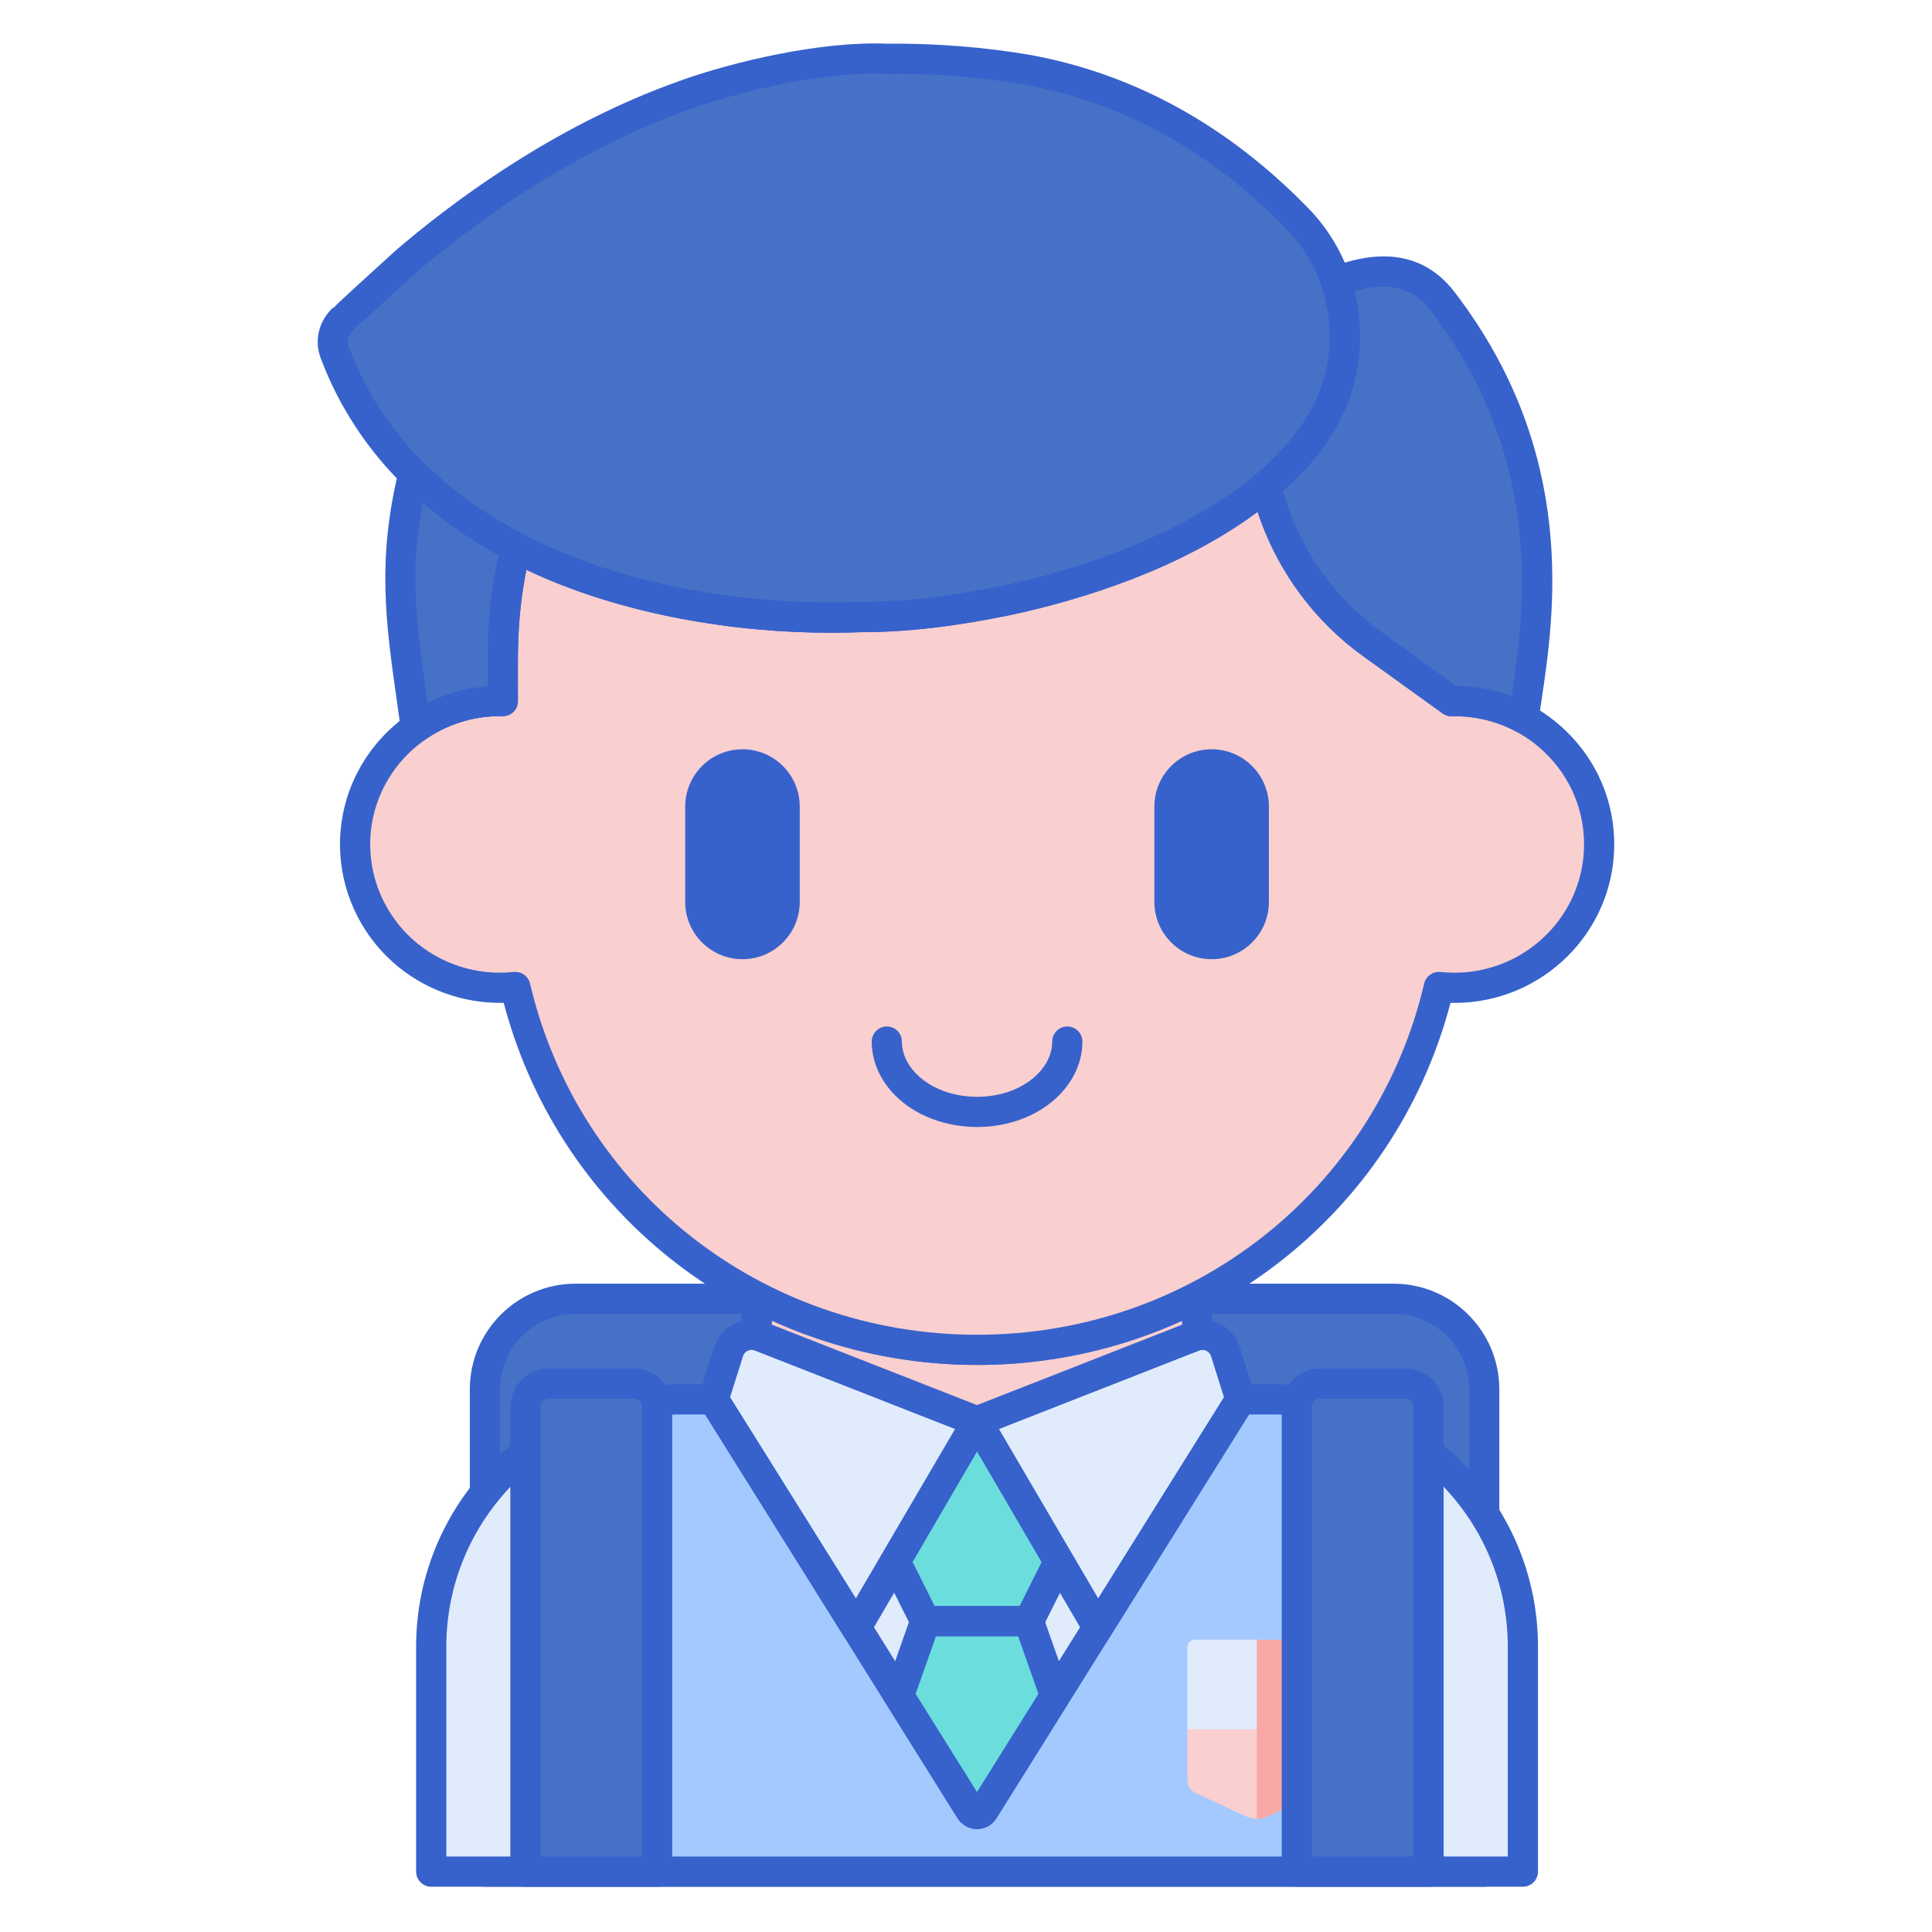 <svg id="Layer_1" enable-background="new 0 0 256 256" height="512" viewBox="0 0 256 256" width="512" xmlns="http://www.w3.org/2000/svg"><path d="m196.666 248h-132.413v-63.905c0-6.627 5.373-12 12-12h108.413c6.627 0 12 5.373 12 12z" fill="#4671c6"/><path d="m196.666 250h-132.413c-1.104 0-2-.896-2-2v-63.905c0-7.72 6.28-14 14-14h108.413c7.72 0 14 6.28 14 14v63.905c0 1.104-.895 2-2 2zm-130.413-4h128.413v-61.905c0-5.514-4.486-10-10-10h-108.413c-5.514 0-10 4.486-10 10z" fill="#3762cc"/><path d="m168.995 185.425c-10.853 0-10.491-.005-10.491-.005l-.004.005h-68.566c-18.114 0-32.798 14.684-32.798 32.798v29.777h144.657c0-11.104 0-18.68 0-29.777 0-18.114-14.684-32.798-32.798-32.798z" fill="#e0ebfc"/><path d="m129.473 185.425h-.016v.012z" fill="#a4c9ff"/><path d="m164.376 185.429-34.049 54.438c-.402.643-1.339.643-1.741 0l-34.032-54.437c-5.385 0-13.993-.657-23.378 5.901l3.873 25.382v31.287h112.226v-31.288l3.508-22.993c-10.096-8.98-20.564-8.288-26.407-8.29z" fill="#a4c9ff"/><path d="m129.457 242.35c-1.05 0-2.01-.531-2.566-1.422l-34.036-54.442c-.386-.617-.406-1.394-.054-2.03.353-.636 1.022-1.03 1.75-1.03h34.907.016 34.906c.727 0 1.397.395 1.75 1.03.353.637.332 1.414-.054 2.03l-34.052 54.442c-.557.889-1.516 1.422-2.567 1.422zm.823-3.546.002.003c0-.001-.001-.002-.002-.003zm-32.121-51.379 31.298 50.063 31.312-50.063h-31.188c-.081.006-.162.006-.244 0z" fill="#3762cc"/><path d="m136.323 214.811c-5.119 0-8.562 0-13.716 0l-3.493 9.902 9.473 15.154c.402.643 1.339.643 1.741 0l9.485-15.166z" fill="#6bdddd"/><path d="m129.465 188.333-10.813 18.568 3.955 7.91h13.732l3.948-7.895z" fill="#6bdddd"/><path d="m129.457 242.35c-1.05 0-2.01-.531-2.566-1.422l-9.473-15.153c-.323-.517-.393-1.151-.19-1.726l3.493-9.903c.282-.8 1.038-1.335 1.886-1.335h13.716c.848 0 1.604.535 1.886 1.335l3.489 9.892c.203.574.132 1.209-.19 1.726l-9.485 15.165c-.556.888-1.515 1.421-2.566 1.421zm-8.137-17.879 8.137 13.016 8.148-13.027-2.698-7.648h-10.885z" fill="#3762cc"/><path d="m136.338 216.811h-13.731c-.757 0-1.45-.428-1.789-1.105l-3.955-7.909c-.302-.604-.279-1.318.06-1.901l10.813-18.568c.358-.615 1.017-.993 1.729-.993s1.37.378 1.729.993l10.821 18.583c.339.583.362 1.298.06 1.901l-3.948 7.895c-.338.676-1.031 1.104-1.789 1.104zm-12.495-4h11.26l2.911-5.822-8.549-14.681-8.541 14.666z" fill="#3762cc"/><path d="m96.544 179.113-1.993 6.312 18.906 30.242 16.008-27.333-28.683-11.245c-1.733-.68-3.678.25-4.238 2.024z" fill="#e0ebfc"/><path d="m162.378 179.113 1.993 6.312-18.906 30.242-16.008-27.333 28.683-11.245c1.732-.68 3.677.25 4.238 2.024z" fill="#e0ebfc"/><path d="m113.457 217.666c-.689 0-1.33-.354-1.696-.939l-18.907-30.241c-.311-.497-.388-1.104-.211-1.663l1.994-6.313c.433-1.372 1.427-2.514 2.725-3.134 1.299-.621 2.812-.675 4.15-.148l28.683 11.243c.544.214.968.654 1.16 1.207s.132 1.161-.164 1.666l-16.008 27.333c-.354.604-.997.979-1.697.989-.01 0-.019 0-.029 0zm-16.722-32.519 16.666 26.656 13.155-22.463-26.505-10.39c-.427-.169-.789-.051-.966.034-.178.085-.497.292-.634.729zm-.191-6.035h.01z" fill="#3762cc"/><path d="m145.464 217.666c-.01 0-.019 0-.029 0-.7-.011-1.343-.386-1.697-.989l-16.008-27.333c-.296-.505-.355-1.113-.164-1.666s.615-.993 1.16-1.207l28.684-11.244c1.337-.525 2.85-.472 4.149.148s2.292 1.763 2.726 3.135l1.993 6.313c.176.559.099 1.166-.211 1.663l-18.907 30.241c-.366.585-1.007.939-1.696.939zm-13.099-28.325 13.155 22.463 16.666-26.656-1.715-5.433c-.138-.438-.457-.645-.635-.729-.178-.086-.539-.201-.965-.035z" fill="#3762cc"/><path d="m165.954 240.948c-.306-.049-.602-.15-.883-.28l-6.599-3.056c-.693-.321-1.137-1.016-1.137-1.78v-17.575c0-.542.439-.981.981-.981h16.431c.542 0 .981.439.981.981v17.575c0 .764-.444 1.459-1.137 1.78l-6.616 3.064c-.629.291-1.314.384-2.021.272z" fill="#f9cfcf"/><path d="m174.747 217.276h-16.431c-.542 0-.981.439-.981.981v10.878h18.392v-10.878c.001-.542-.439-.981-.98-.981z" fill="#e0ebfc"/><path d="m167.974 240.676 6.616-3.064c.693-.321 1.137-1.016 1.137-1.78v-17.575c0-.542-.439-.981-.981-.981h-8.215v23.715c.502 0 .988-.104 1.443-.315z" fill="#f9a7a7"/><path d="m201.793 250h-144.657c-1.104 0-2-.896-2-2v-29.777c0-19.188 15.61-34.798 34.798-34.798h4.616c.689 0 1.331.355 1.696.939l33.211 53.122 33.226-53.122c.366-.584 1.006-.939 1.696-.939h4.616c19.188 0 34.798 15.61 34.798 34.798v29.777c0 1.104-.895 2-2 2zm-142.657-4h140.657v-27.777c0-16.982-13.816-30.798-30.798-30.798h-3.508l-33.464 53.503c-.556.89-1.515 1.421-2.564 1.422h-.001c-1.05 0-2.009-.531-2.566-1.422l-33.449-53.503h-3.507c-16.982 0-30.798 13.815-30.798 30.798v27.777z" fill="#3762cc"/><path d="m100.781 177.088 28.679 11.243 28.679-11.243c.162-.063.327-.099.491-.135v-5.202c-8.714 4.536-18.63 7.112-29.158 7.112-10.541 0-20.468-2.583-29.19-7.129v5.217c.168.036.335.073.499.137z" fill="#f9cfcf"/><path d="m129.461 190.332c-.248 0-.496-.046-.73-.138l-28.674-11.242c-.065-.021-.131-.032-.197-.046-.92-.199-1.577-1.014-1.577-1.955v-5.217c0-.699.365-1.348.963-1.71.598-.364 1.342-.387 1.961-.063 8.664 4.516 18.438 6.902 28.266 6.902 9.816 0 19.58-2.381 28.235-6.887.621-.321 1.363-.299 1.961.064.598.362.962 1.011.962 1.71v5.202c0 .938-.653 1.751-1.57 1.953-.071.016-.139.026-.205.049l-28.665 11.239c-.234.093-.483.139-.73.139zm-27.178-14.804 27.178 10.655 27.17-10.652v-.578c-8.47 3.874-17.792 5.91-27.158 5.91-9.377 0-18.71-2.041-27.19-5.925z" fill="#3762cc"/><path d="m189.287 248v-61.588c0-1.701-1.379-3.079-3.079-3.079h-11.291c-1.701 0-3.079 1.379-3.079 3.079v61.588z" fill="#4671c6"/><path d="m189.287 250h-17.45c-1.104 0-2-.896-2-2v-61.588c0-2.801 2.279-5.079 5.08-5.079h11.291c2.801 0 5.079 2.278 5.079 5.079v61.588c0 1.104-.896 2-2 2zm-15.45-4h13.45v-59.588c0-.595-.484-1.079-1.079-1.079h-11.291c-.595 0-1.08.484-1.08 1.079z" fill="#3762cc"/><path d="m87.072 248v-61.588c0-1.701-1.379-3.079-3.079-3.079h-11.291c-1.701 0-3.079 1.379-3.079 3.079v61.588z" fill="#4671c6"/><path d="m87.072 250h-17.45c-1.104 0-2-.896-2-2v-61.588c0-2.801 2.278-5.079 5.079-5.079h11.291c2.801 0 5.08 2.278 5.08 5.079v61.588c0 1.104-.895 2-2 2zm-15.449-4h13.45v-59.588c0-.595-.484-1.079-1.08-1.079h-11.291c-.595 0-1.079.484-1.079 1.079z" fill="#3762cc"/><path d="m192.323 92.906-10.51-7.567c-7.18-5.169-12.06-12.655-14.07-20.938-9.072 7.64-21.981 12.491-34.184 15.124l.001.001c-1.281.244-9.552 2.17-19.249 2.243l.005-.012c-15.079.614-32.629-2.081-45.97-9.188-.001 0-.002-.001-.002-.001-1.113 4.64-1.72 9.476-1.72 14.454v5.885c-.133-.003-.263-.02-.397-.02-10.59 0-19.175 8.507-19.175 19.002 0 11.222 9.797 20.098 21.232 18.889 6.486 27.554 31.41 48.086 61.19 48.086s54.704-20.532 61.19-48.086c.676.072 1.362.113 2.057.113 10.59 0 19.175-8.507 19.175-19.002-.002-10.706-8.915-19.245-19.573-18.983z" fill="#f9cfcf"/><path d="m171.941 29.002c-11.175-11.492-23.359-17.458-35.628-19.725l.001-.001c-6.386-1.114-13.065-1.565-18.819-1.481-8.62-.393-20.194 2.429-26.839 4.839l.003.001c-14.939 5.302-27.453 14.143-35.648 20.991l-.001-.001s-.657.551-1.331 1.126v-.001c-.002.002-8.183 7.469-8.184 7.469v.001c-1.375 1.282-1.689 3.048-1.129 4.536 9.885 26.286 41.788 36.146 69.947 35l-.005.012c7.911-.017 14.136-1.269 19.249-2.243l-.001-.001c20.659-4.455 42.816-15.488 44.533-32.594.664-6.586-1.534-13.183-6.148-17.928z" fill="#4671c6"/><g fill="#3762cc"><path d="m129.485 149.332c-4.271 0-8.24-1.533-10.89-4.205-1.991-2.007-3.088-4.533-3.088-7.114 0-1.104.896-2 2-2s2 .896 2 2c0 1.54.667 3.026 1.928 4.297 1.905 1.921 4.839 3.022 8.05 3.022 3.186 0 6.105-1.102 8.01-3.021 1.261-1.271 1.928-2.758 1.928-4.298 0-1.104.896-2 2-2s2 .896 2 2c0 2.581-1.097 5.107-3.088 7.115-2.651 2.671-6.606 4.204-10.85 4.204z"/><path d="m98.382 127.1c-4.184 0-7.588-3.403-7.588-7.586v-12.645c0-4.183 3.404-7.587 7.588-7.587 4.183 0 7.586 3.404 7.586 7.587v12.645c.001 4.183-3.403 7.586-7.586 7.586z"/><path d="m160.549 127.1c-4.184 0-7.588-3.403-7.588-7.586v-12.645c0-4.183 3.404-7.587 7.588-7.587 4.183 0 7.586 3.404 7.586 7.587v12.645c0 4.183-3.404 7.586-7.586 7.586z"/></g><path d="m191.142 39.909c-4.827-6.292-11.736-3.357-14.146-2.627 2.277 6.697 1.49 14.888-3.606 21.223-1.569 2.104-3.484 4.063-5.65 5.888 2.009 8.286 6.89 15.776 14.073 20.947l10.51 7.567c3.5-.083 6.731.758 9.566 2.29 1.42-10.425 6.487-32.823-10.747-55.288z" fill="#4671c6"/><path d="m201.888 97.196c-.327 0-.654-.08-.951-.24-2.649-1.434-5.525-2.107-8.567-2.051-.431.031-.862-.122-1.216-.376l-10.51-7.566c-7.415-5.339-12.688-13.187-14.848-22.099-.179-.737.075-1.513.655-2.001 2.132-1.797 3.928-3.666 5.335-5.555 4.313-5.362 5.566-12.768 3.316-19.384-.174-.513-.133-1.075.115-1.558.248-.482.68-.843 1.199-1 .179-.054.383-.121.612-.196 2.842-.929 10.393-3.397 15.7 3.52 16.432 21.42 13.234 42.746 11.516 54.203-.139.924-.268 1.783-.375 2.573-.088.65-.491 1.216-1.076 1.513-.284.145-.595.217-.905.217zm-8.928-6.295c2.545.018 5 .476 7.333 1.366 1.631-10.877 4.644-31.09-10.739-51.142-3.103-4.045-7.278-3.356-10.089-2.529 1.839 7.376.181 15.321-4.518 21.161-1.332 1.789-3.007 3.592-4.959 5.332 2.099 7.501 6.679 14.081 12.992 18.627z" fill="#3762cc"/><path d="m110.135 83.841c-25.808 0-57.483-9.375-67.639-36.38-.889-2.364-.262-4.933 1.637-6.703l.047.051c.62-.661 1.803-1.74 4.059-3.8 4.138-3.776 4.138-3.776 4.191-3.819.631-.541 1.295-1.097 1.295-1.097 8.024-6.705 20.803-15.835 36.16-21.307.029-.012.058-.022.087-.033 7.314-2.652 19.049-5.338 27.551-4.96 6.25-.081 13.042.45 19.132 1.512.037.007.073.015.109.022 13.685 2.549 26.002 9.372 36.609 20.28 4.993 5.134 7.438 12.249 6.707 19.522-1.846 18.396-25.025 29.806-46.102 34.35l-.663.127c-4.999.956-11.22 2.145-19.003 2.162-.046.007-.099-.002-.148-.005-1.322.051-2.669.078-4.029.078zm-63.3-40.187.026.027c-.701.654-.933 1.541-.621 2.371 9.972 26.516 42.867 34.724 67.994 33.705.102-.003.202-.001.299.01 7.298-.039 13.238-1.173 18.021-2.087l.631-.12c18.75-4.044 41.282-14.554 42.916-30.831.612-6.095-1.427-12.048-5.594-16.333-10.041-10.326-21.667-16.771-34.557-19.152-.023-.004-.045-.009-.067-.014-5.848-1.015-12.37-1.532-18.358-1.437-.04-.001-.08 0-.12-.002-7.93-.361-18.99 2.169-25.966 4.685-.037.016-.073.029-.111.043-14.848 5.27-27.246 14.134-35.032 20.641-.01.009-.021.018-.031.025-.106.088-.674.565-1.261 1.067-.276.252-3.298 3.01-5.584 5.095-1.317 1.202-2.083 1.9-2.585 2.307z" fill="#3762cc"/><path d="m66.05 71.279c-4.154-2.403-7.952-5.245-11.264-8.541-3.14 12.932-1.366 21.363.315 33.692 3.139-2.222 6.972-3.544 11.124-3.544.134 0 .264.017.397.021 0-6.876-.234-12.231 1.713-20.342-.787-.421-1.545-.851-2.285-1.286z" fill="#4671c6"/><path d="m55.101 98.43c-.27 0-.541-.055-.797-.165-.641-.279-1.09-.872-1.185-1.564-.175-1.281-.351-2.52-.521-3.726-1.485-10.477-2.659-18.751.245-30.708.17-.702.706-1.258 1.401-1.453.694-.197 1.441-.003 1.954.508 3.098 3.083 6.75 5.852 10.854 8.227.004.003.008.005.012.008.717.422 1.45.838 2.212 1.244.804.429 1.216 1.346 1.004 2.231-1.699 7.077-1.682 12.081-1.662 17.875l.004 2c0 .538-.217 1.054-.602 1.43s-.918.555-1.442.57c-.095-.003-.188-.009-.282-.016-.008 0-.017 0-.026 0-3.647 0-7.085 1.099-10.015 3.172-.342.243-.747.367-1.154.367zm.899-31.836c-1.766 9.428-.769 16.46.558 25.819.035.247.07.496.105.746 2.48-1.255 5.171-2.005 7.955-2.214v-.025c-.02-5.645-.036-10.571 1.431-17.331-.34-.192-.676-.387-1.008-.582-3.295-1.908-6.324-4.058-9.041-6.413z" fill="#3762cc"/><path d="m129.473 180.863c-29.725 0-55.278-19.646-62.728-47.984-5.406.124-10.711-1.806-14.744-5.434-4.417-3.975-6.951-9.646-6.951-15.558 0-11.046 8.642-20.128 19.572-20.942v-3.924c0-4.991.597-10.012 1.775-14.921.196-.817.882-1.425 1.717-1.521.403-.048.799.032 1.143.209.009.005.018.01.027.014 11.777 6.274 28.586 9.617 44.948 8.955.099-.002.194 0 .289.009 8.468-.09 15.685-1.59 18.071-2.085l.591-.121c13.705-2.958 25.537-8.178 33.27-14.689.529-.445 1.251-.589 1.911-.37.658.215 1.158.756 1.321 1.429 1.937 7.981 6.659 15.009 13.295 19.787l9.979 7.184c5.491.039 10.656 2.161 14.61 6.02 4.078 3.979 6.324 9.295 6.324 14.968 0 11.58-9.499 21.002-21.175 21.002-.173 0-.347-.002-.521-.007-7.449 28.335-33.002 47.979-62.724 47.979zm-61.189-52.086c.918 0 1.731.631 1.945 1.542 6.451 27.404 30.813 46.544 59.243 46.544s52.792-19.14 59.243-46.544c.231-.98 1.154-1.624 2.156-1.531.646.068 1.251.102 1.848.102 9.47 0 17.175-7.627 17.175-17.002 0-4.586-1.817-8.886-5.117-12.105-3.341-3.26-7.754-4.968-12.405-4.877-.459.032-.864-.122-1.218-.376l-10.51-7.566c-6.582-4.738-11.476-11.456-14.003-19.14-10.242 7.632-23.239 11.624-32.661 13.656l-.562.115c-6.713 1.397-13.137 2.129-19.094 2.174-.052-.001-.106-.002-.159-.005-15.933.614-32.283-2.447-44.418-8.248-.747 3.807-1.124 7.666-1.124 11.506v5.885c0 .538-.217 1.054-.602 1.43s-.918.555-1.442.57c-.095-.003-.188-.009-.282-.016-.003 0-.007 0-.01 0-9.538 0-17.236 7.625-17.236 16.997 0 4.78 2.051 9.367 5.626 12.584 3.623 3.261 8.509 4.841 13.396 4.316.071-.007.141-.011.211-.011zm.059-56.21h.01z" fill="#3762cc"/></svg>